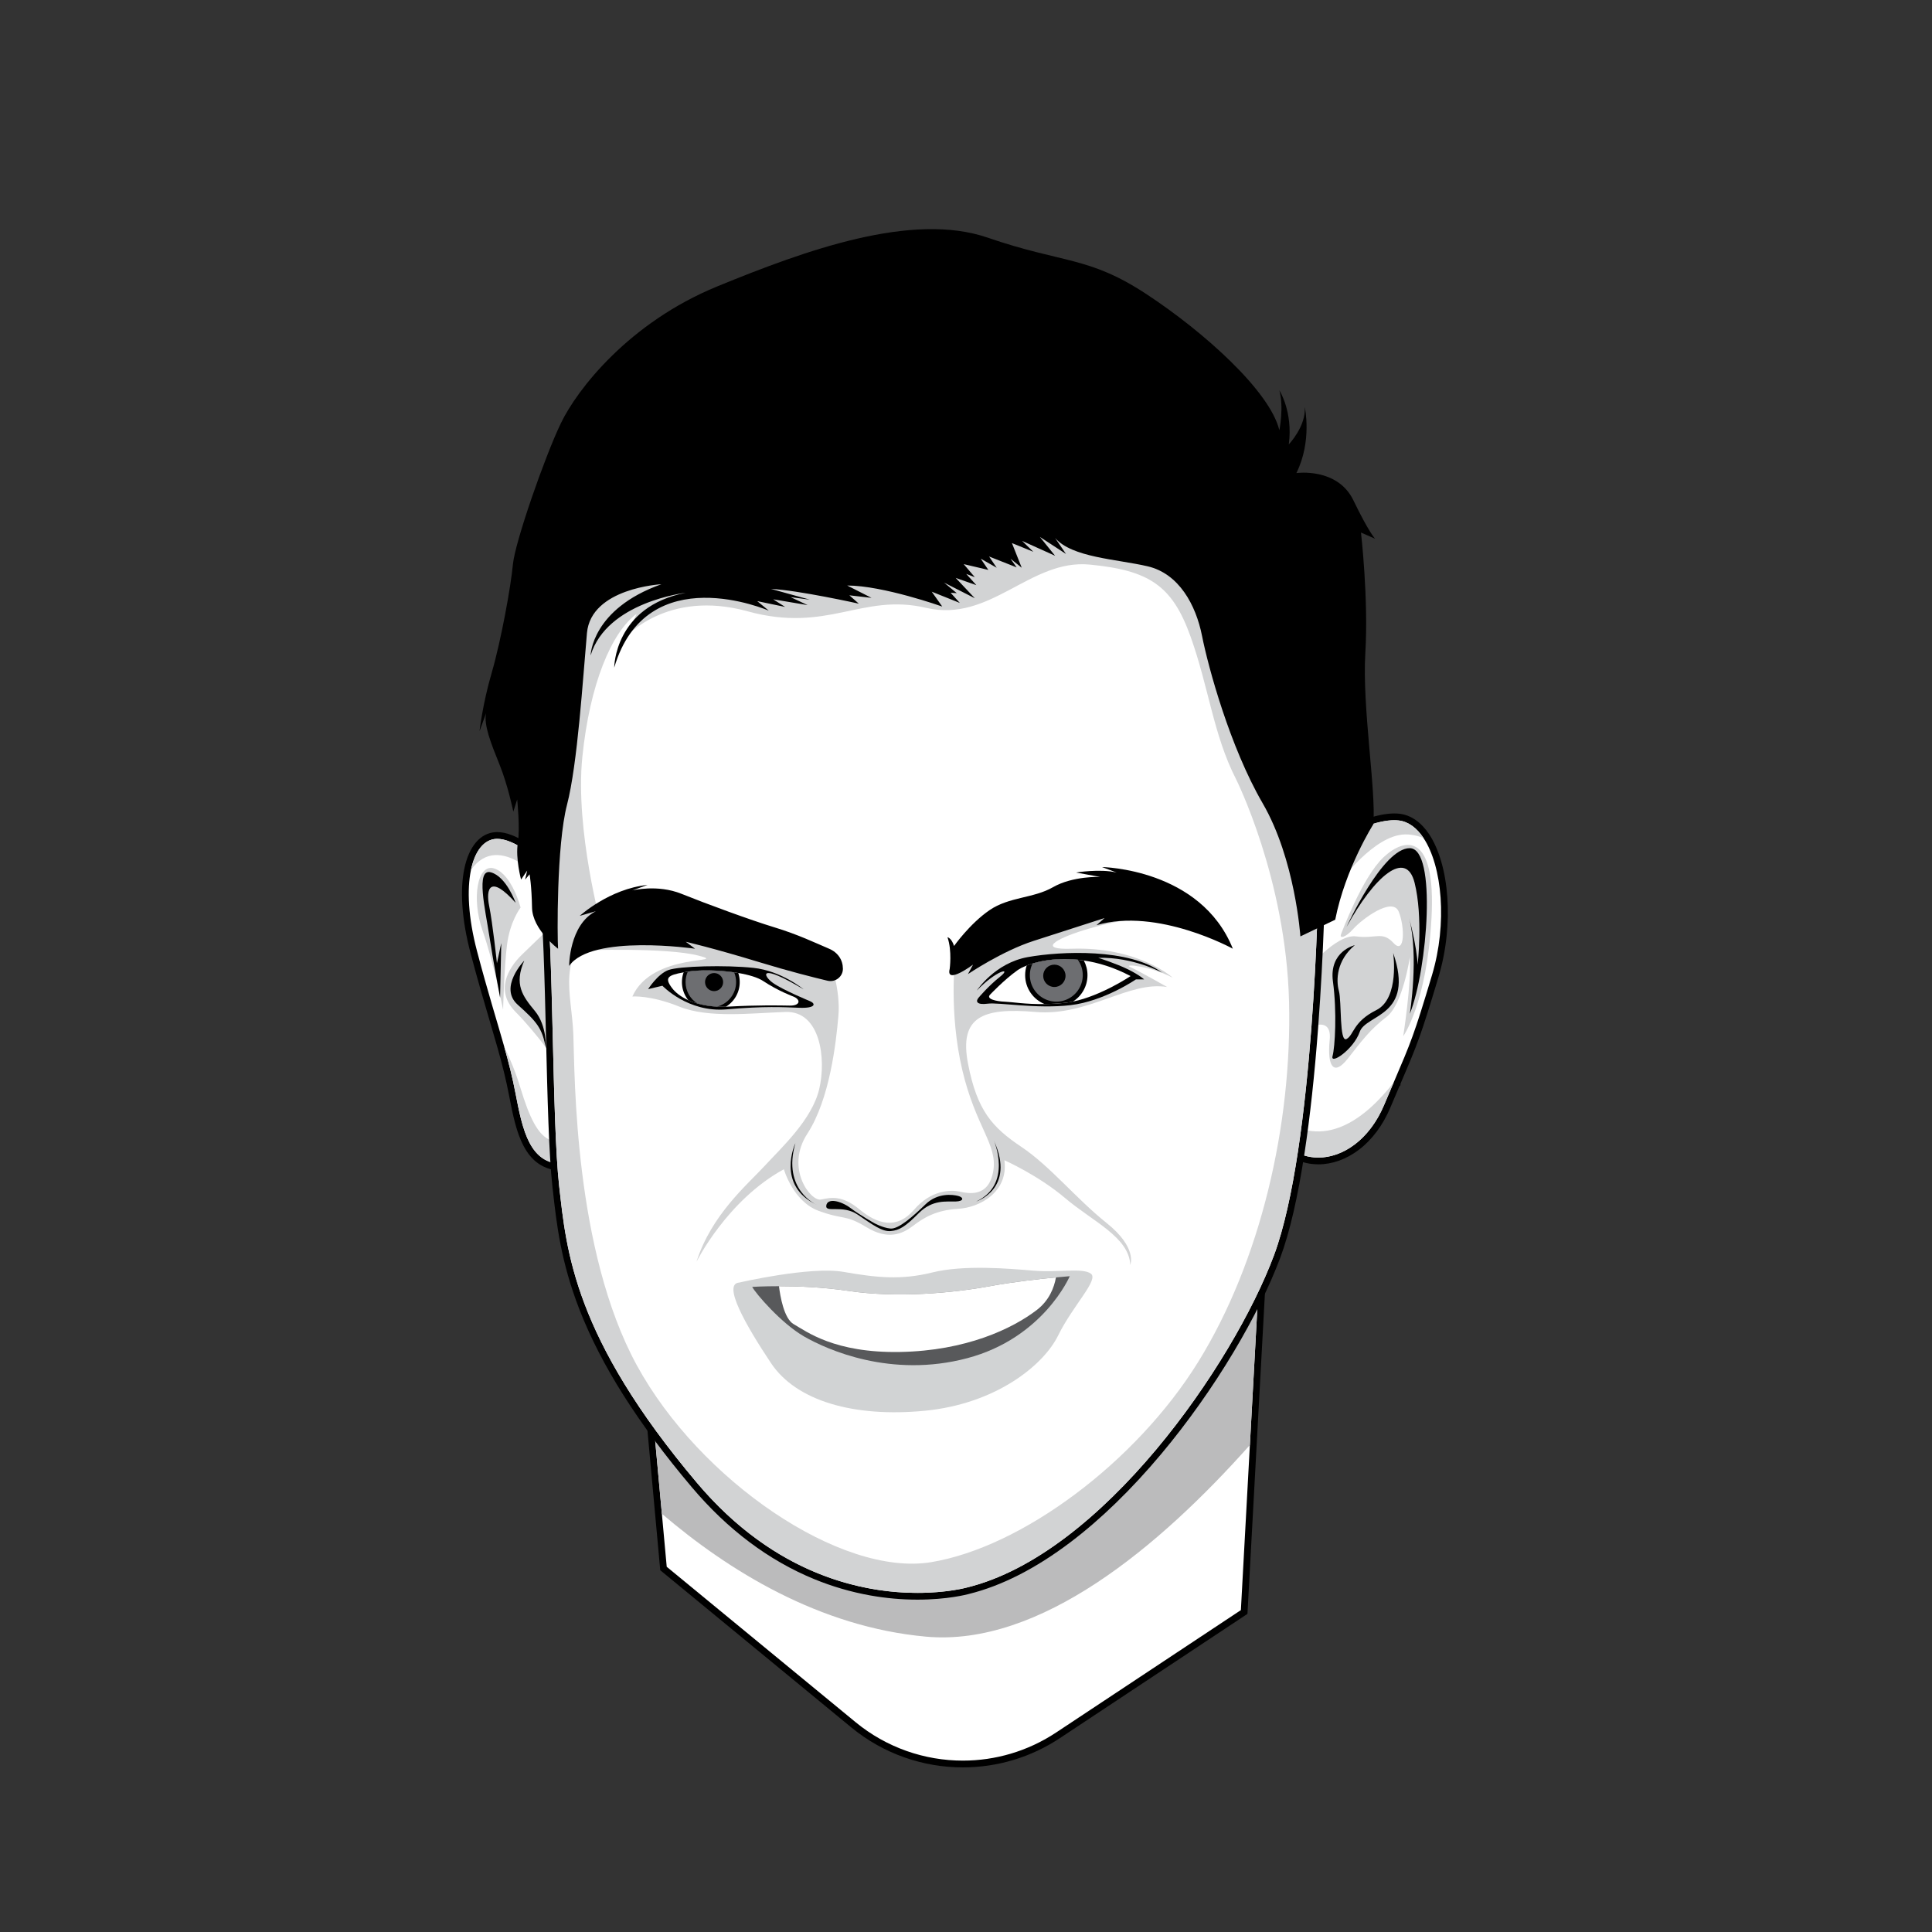<svg xmlns="http://www.w3.org/2000/svg" viewBox="0 0 4000 4000" style="enable-background:new 0 0 4000 4000" xml:space="preserve">
  <rect x="0" y="0" width="4000" height="4000" fill="#333333" stroke="none"/>
  <style>
    .st0{fill:#fff}.st2{fill:#d2d3d4}.st3{fill:#6d6e71}
  </style>
  <g id="Layer_4">
    <path class="st0" d="M1993.5 3652.17c-82.47 0-162.95-28.85-226.62-81.23l-393.21-323.54-43.83-478.59 1291.6-266.11-26.71 489.5-18.83 345.26-385.49 255.37c-58.58 38.82-126.67 59.34-196.91 59.34z"/>
    <path d="m2613.96 2511.39-26.21 480.43-18.64 341.75L2186.55 3587c-58.75 38.92-126.01 58.16-193.05 58.16-79.12 0-157.94-26.79-222.17-79.63l-390.95-321.69-10.05-109.8-32.94-359.65 1276.57-263m14.97-17.38-17.79 3.67-1276.57 263.01-12.26 2.53 1.14 12.46 32.94 359.65 10.05 109.8.53 5.82 4.51 3.71 390.95 321.69c32.85 27.02 69.77 47.89 109.73 62.02 39.04 13.8 79.86 20.8 121.33 20.8 71.62 0 141.05-20.92 200.79-60.49l382.56-253.43 5.86-3.89.38-7.02 18.64-341.75 26.21-480.43 1-18.15z"/>
    <path d="m2613.96 2511.39-26.21 480.43c-187.26 210.33-434.9 417.92-670.24 396.72-221.16-19.92-409.95-137.06-547.18-254.5l-32.94-359.65 1276.57-263z" style="fill:#bbbbbc"/>
  </g>
  <g id="Layer_3">
    <path class="st0" d="M2729.38 2403.66c-21.4 0-41.81-6.25-59.03-18.07-18.26-12.54-32.38-30.59-41.98-53.67-3.67-8.83-6.68-20.17-8.94-33.7l-.1-.59c-9.63-58.16-7.03-159.35 7.72-300.81 11-105.43 25.02-195.09 25.17-195.98l.46-2.94 2.43-1.71c.46-.32 46.36-32.44 100.16-60.73 55.92-29.39 100.13-44.29 131.39-44.29 3.54 0 6.96.19 10.17.57 21.37 2.53 40.82 16.15 56.25 39.4 19.86 29.9 32.82 75.03 36.49 127.06 3.77 53.44-2.65 111.25-18.09 162.78-36.79 122.78-43.77 139.09-77.27 217.46l-1.73 4.04v1.47l-1.1 1.11c-6.77 15.85-12.93 30.35-19.35 45.53-14.92 35.32-36.69 64.51-62.95 84.41-24.74 18.75-52.3 28.66-79.7 28.66z"/>
    <path d="M2886.66 1698.18c3.23 0 6.35.17 9.35.53 20.15 2.39 37.46 15.56 51.24 36.32 38.77 58.38 49.63 176.79 17.53 283.97-37.49 125.11-43.43 138.18-79.29 222.07 0 .01 0 .01-.01.03-5.77 13.5-12.3 28.85-19.89 46.79-30.59 72.45-85.95 108.78-136.2 108.78-39.5 0-75.84-22.44-94.55-67.42-3.57-8.6-6.37-19.46-8.5-32.17v-.01c-23.25-138.51 32.8-495.12 32.8-495.12s45.37-31.86 99.4-60.26c43.47-22.88 92.56-43.51 128.12-43.51m.01-14v14-14c-32.42 0-77.72 15.17-134.65 45.09-54.2 28.5-99.05 59.88-100.93 61.2l-4.86 3.41-.92 5.87c-.14.9-14.2 90.74-25.21 196.34-14.77 141.61-17.38 243.24-7.76 302.11v.01l.19 1.16c2.35 14.06 5.51 25.91 9.38 35.22 10.12 24.35 25.09 43.44 44.48 56.75 18.39 12.63 40.17 19.3 63 19.3 28.94 0 57.96-10.4 83.93-30.06 27.24-20.64 49.78-50.81 65.17-87.27 6.23-14.73 12.24-28.87 18.82-44.28l2.17-2.19.01-2.91 1.17-2.73c33.64-78.67 40.64-95.05 77.54-218.21 8.05-26.89 13.69-55.12 16.77-83.91 2.93-27.48 3.47-54.86 1.6-81.38-3.76-53.22-17.12-99.55-37.65-130.44-16.6-25.01-37.78-39.7-61.25-42.48-3.5-.39-7.2-.6-11-.6z"/>
    <path class="st0" d="M1165.07 2416.84c-33.65 0-58.23-15.71-75.12-48.02-13.97-26.71-21.23-60.88-29.27-102.78-5.76-30.08-12.72-58.91-23.27-96.41l-.26-.93v-.01c-5.08-18.07-10.66-36.94-16.55-56.91-11.61-39.34-24.77-83.92-39.75-140.82-17.35-65.85-21.85-126.6-12.65-171.06 8.89-42.97 30.19-68.51 58.43-70.07.94-.05 1.9-.08 2.86-.08 35.31 0 79.2 34.43 109.8 63.31 10.44 9.86 16.92 16.85 17.19 17.14l1.1 1.19.47 1.55c.27.89 27.11 90.73 51.93 198.7 33.41 145.37 47.46 252.65 41.74 318.88-3.85 44.67-17.25 70.94-39.83 78.1-17.2 5.46-32.95 8.22-46.82 8.22z"/>
    <path d="M1029.49 1736.76c34.75 0 80.65 38.42 105 61.4 10.39 9.81 16.86 16.8 16.86 16.8s107.03 357.03 93.4 514.97c-3.33 38.64-13.88 65.35-34.97 72.03-17.04 5.39-31.83 7.88-44.71 7.88-68.25 0-83.04-69.67-97.52-145.12-6.5-33.91-14.27-64.51-23.41-96.99v-.01c-15.01-53.43-33.72-111.93-56.53-198.54-18.42-69.9-20.91-127.48-12.56-167.86 8.29-40.05 27.26-63.14 51.96-64.5.83-.04 1.65-.06 2.48-.06m.01-14v14-14c-1.09 0-2.18.03-3.24.09-31.67 1.74-55.32 29.31-64.91 75.64-4.58 22.15-5.94 47.93-4.02 76.63 2.02 30.28 7.66 63.13 16.75 97.64 15.01 56.99 28.19 101.63 39.81 141.01 5.79 19.62 11.27 38.2 16.28 55.96l.5 1.8c10.49 37.3 17.41 65.96 23.14 95.83 8.15 42.47 15.53 77.14 29.94 104.7 8.6 16.45 18.87 28.63 31.4 37.25 14.02 9.64 30.81 14.53 49.93 14.53 14.59 0 31.05-2.87 48.93-8.53 14.07-4.46 25.05-15.06 32.64-31.52 6.23-13.5 10.17-30.73 12.06-52.66 3.2-37.1.19-87.67-8.94-150.32-7.24-49.64-18.32-107.08-32.95-170.73-24.87-108.2-51.78-198.25-52.04-199.14l-.93-3.11-2.2-2.38c-.28-.3-6.91-7.46-17.53-17.48-31.54-29.75-77.01-65.21-114.62-65.21z"/>
    <path class="st2" d="M2776.38 1934.57s43.4-117.8 88.18-159.82c44.78-42.02 108.84-50.98 99.2 126.07s-58.55 244.55-58.55 244.55 17.22-108.84 13.78-163.95c0 0-14.18 97.82-48.42 124s-51.46 50.04-80.4 86.67c-28.93 36.64-42.71 15.97-37.2-39.14 5.51-55.11-50.98-21.36-50.98-21.36v-119.87s64.07-78.53 105.4-73.02c41.33 5.51 54.42-11.71 77.84 13.78s23.63-32.38 10.78-64.75c-12.85-32.38-76.57 15.66-93.84 35.13-17.29 19.48-29.08 20.31-25.79 11.71z"/>
    <path class="st2" d="M2947.25 1735.02c-16.52-6.43-34.07-9.51-51.24-5.98-64.16 13.19-128.68 106.31-128.68 106.31s-4.54-46.75-8.8-93.69c47.44-24.93 101.54-47.22 137.48-42.96 20.15 2.39 37.47 15.57 51.24 36.32zM2885.47 2241.09c-5.77 13.5-12.3 28.85-19.89 46.79-54.65 129.4-188.25 143.57-230.75 41.36-3.57-8.6-6.37-19.46-8.5-32.17 6.5 4.29 13.41 9.23 20.75 14.88 93.3 71.67 179.44 4.7 238.39-70.86zM1077.8 1878.98s-17.42-67.87-53.6-80.6c-36.18-12.73-48.26 62.63-25.25 127.98 23.01 65.35 42.67 164.05 42.67 164.05s2.01-84.98 8.04-133.89 28.14-77.54 28.14-77.54z"/>
    <path class="st2" d="M1150.84 1908.93s-41.54 39.53-70.35 67.67c-28.81 28.14-56.01 74.94-12.93 118.55s89.98 109.27 91.99 114.63-8.71-300.85-8.71-300.85zM1134.49 1798.15l-4.3 33.97s-96.15-115.46-155.14-30.81c8.29-40.05 27.26-63.14 51.96-64.5 35.02-1.9 82.55 37.82 107.48 61.34zM1244.75 2329.93c-3.33 38.64-13.88 65.35-34.97 72.03-107.35 33.97-125.02-47.56-142.23-137.24-6.5-33.91-14.27-64.51-23.41-96.99 11.9 24.07 23.68 52.6 33.65 85.6 36.86 121.94 67.68 130.65 148.09 84.43 7.2-4.13 13.46-6.67 18.87-7.83z"/>
    <g>
      <path class="st0" d="M1899.52 3304.9c-72.31 0-143.43-14.16-211.37-42.07-92.99-38.21-177.24-101.52-250.4-188.16-111.31-131.81-187.02-251.47-231.46-365.83-38.35-98.67-46.96-175.75-54.56-243.74l-.96-8.56c-7.41-65.89-10.36-187.99-13.22-306.06-3-123.95-6.09-252.12-14.3-317.47-.58-4.64-1.26-9.9-2.02-15.74-10.04-77.76-33.55-259.87-16.92-436.03 9.37-99.3 30.27-182.59 62.12-247.57 38.74-79.04 94.3-132.33 165.14-158.36 71.21-26.17 168.75-48.55 282.08-64.72 115.51-16.48 238.71-25.19 356.29-25.19 154.31 0 291.14 15.1 395.69 43.68 123.1 33.65 200.63 84.91 230.41 152.37 26.22 59.38 49.92 135.54 70.43 226.36 16.38 72.5 30.79 154.5 42.83 243.71 20.49 151.83 27.11 273.64 27.17 274.85l.01.24v.24c-.02 1.37-2.14 139.01-14.51 302.35-16.63 219.64-42.83 378.59-77.88 472.42-46.42 124.28-140.4 279.2-245.27 404.3-61.01 72.78-123.85 133.85-186.75 181.52-71.13 53.89-141.18 89.57-208.2 106.04-2.9.8-42.36 11.42-104.35 11.42z"/>
      <path d="M1969.94 892.39c285.81 0 557.87 51.86 619.7 191.88 114.15 258.52 139.85 742.46 139.85 742.46s-7.99 547.64-91.94 772.42c-83.95 224.78-355.1 618.71-635.44 687.54 0 0-39.75 11.2-102.57 11.2-110.86 0-293.56-34.88-456.43-227.75-255.16-302.16-270.27-480.1-285.38-614.4-15.11-134.29-11.4-495.19-27.52-623.62-16.12-128.43-106.77-736.11 203.79-850.26 142.33-52.31 394.06-89.47 635.94-89.47m.04-14v14l-.02-14c-117.93 0-241.47 8.74-357.3 25.26-113.81 16.24-211.85 38.74-283.51 65.08-72.59 26.68-129.45 81.14-169.01 161.85-32.22 65.74-53.35 149.85-62.8 249.99-16.7 176.93 6.88 359.58 16.95 437.58.75 5.83 1.43 11.09 2.01 15.72 8.16 65 11.25 193 14.24 316.77 2.86 118.22 5.81 240.47 13.26 306.67.32 2.83.64 5.68.96 8.55 7.65 68.42 16.31 145.98 54.99 245.5 44.73 115.09 120.83 235.4 232.64 367.81 73.9 87.51 159.05 151.47 253.09 190.12 37.57 15.44 76.73 26.85 116.39 33.92 32.32 5.76 65.17 8.68 97.64 8.68 62.15 0 102.28-10.6 106.12-11.66 67.92-16.71 138.79-52.79 210.65-107.24 63.32-47.98 126.54-109.41 187.89-182.6 53.98-64.39 105.88-137.53 150.08-211.49 41.17-68.88 74.49-136.26 96.38-194.86 19.49-52.18 36.48-125.63 50.51-218.32 11.16-73.73 20.51-159.87 27.79-256.02 12.38-163.54 14.51-301.4 14.53-302.77l.01-.47-.03-.47c-.06-1.22-6.69-123.31-27.22-275.42-12.07-89.41-26.52-171.61-42.94-244.32-20.62-91.26-44.46-167.85-70.86-227.64-30.68-69.48-109.73-122.06-234.96-156.3-105.12-28.73-242.57-43.92-397.48-43.92z"/>
    </g>
  </g>
  <g id="Layer_5">
    <path class="st2" d="M1205.67 1967.53s174.53-6.31 240.77 11.04c66.24 17.35-95.68-8.41-137.21 84.64 0 0 36.8-3.42 97.26 20.9s147.72 13.54 219.74 11.04c72.02-2.5 84.92 96.48 69.84 159.81-15.08 63.32-77.65 120.61-113.08 159.06-35.43 38.45-110.06 101.01-140.97 198.26 0 0 63.32-127.4 180.92-191.47 0 0 18.91 66.52 71.76 86.02s54.39 6.67 99.03 33.86c44.64 27.19 74.23 14.37 96.38-2.57s48.31-32.84 93.47-35.4c45.15-2.57 104.67-34.89 95.95-100.57 0 0 69.51 30.66 126.07 78.65 56.56 47.99 131.97 80.56 134.54 137.97 0 0 15.43-35.14-48.85-86.55-64.27-51.42-116.55-117.41-176.54-157.68s-91.7-74.56-110.55-172.25c-18.85-97.7 30.85-116.57 139.69-107.13 108.84 9.44 192.82-64.82 272.52-51.69 0 0-57.23-32.61-75.71-41-18.48-8.4 42.77-1.98 87.22 21.73 0 0-71.12-64.59-209.42-59.95-138.3 4.64 132.86-86.74 219.3-61.05l-40.01-24.2-191.74 8.89-228.57 95.32s-13.2 112.61 14.74 231.64 73.67 154.54 64.24 209.78c-9.42 55.24-51.33 46.36-69.26 42.48-17.93-3.88-59.13-4.1-94.74 37.54-35.61 41.64-76.37 29.77-112.61-.43-36.24-30.2-59.22-25.01-80.25-20.71-21.03 4.3-74.64-64.72-28.05-136.34 46.6-71.62 59.54-188.98 64.29-244.21 4.75-55.23-17.26-112.61-17.26-112.61l-223.93-72.92-195.89-13.81-67.31 43.15-25.78 20.76z"/>
    <path class="st2" d="M2589.63 1084.28c-114.16-258.51-945.1-216.55-1255.66-102.4-310.56 114.16-219.9 721.83-203.78 850.26 16.12 128.43 12.42 489.33 27.53 623.63 15.11 134.29 30.21 312.23 285.37 614.39 255.17 302.17 559 216.56 559 216.56 280.34-68.84 551.49-462.77 635.45-687.55 83.94-224.78 91.93-772.42 91.93-772.42s-25.69-483.96-139.84-742.47zm-108.94 1735.49c-129.09 208.15-365.42 383.58-552.67 414.5-187.25 30.9-479.92-169.77-609.67-407.79-129.76-238.01-128.21-597.93-131.31-684.43-3.09-86.5-38.22-168.37 58.9-220.89 0 0-55.66-202.36-40.28-353.73 15.36-151.39 60.67-258.85 112.54-296.57l-24.16 49.51s86.64-100.79 253.44-54.81c166.79 45.97 236.68-38.31 370.01-7.07s215.27-101.38 338.45-89.59c123.18 11.78 171.21 43.29 209.05 149.22 37.83 105.94 47.18 203.12 93.85 294.52 0 0 103.63 205.91 109.99 461.1 6.38 255.18-59.06 537.87-188.14 746.03z"/>
  </g>
  <g id="Layer_2">
    <path d="M1591.72 1264.32s-252.68-110.34-320.06 117.92c0 0 0-126.34 148.24-154.97 0 0-163.4 18.53-197.09 129.71 0 0 1.68-96.02 146.55-147.39 0 0-145.71 7.58-154.13 101.07-8.42 93.49-19.37 271.21-41.27 355.43-21.9 84.23-20.21 275.42-18.53 298.16 0 0-53.06-39.59-53.9-85.07-.84-45.48-5.05-69.06-5.05-69.06l-9.26 10.95 4.21-18.53-12.63 18.53s-11.79-44.64-6.74-74.96c5.05-30.32-1.26-90.96-1.26-90.96l-8.01 25.27s-10.95-53.9-28.64-97.7c-17.69-43.8-32.85-81.7-27.79-106.12l-13.48 37.06s5.9-54.75 25.27-121.28 39.59-178.56 43.8-224.04c4.21-45.48 65.7-222.35 99.39-292.26s140.66-208.04 323.43-283 403.44-154.97 560.1-101.07 208.04 37.9 327.64 116.23 256.73 201.39 276.26 282.52c0 0 9.77-47.33 0-82.64 0 0 28.55 44.32 19.53 111.93 0 0 36.06-37.56 33.05-77.38 0 0 15.78 69.86-17.28 136.72 0 0 84.89-12.02 117.94 56.34s45.07 79.63 45.07 79.63l-29.3-12.77s15.78 136.72 9.01 249.41c-6.76 112.68 22.54 283.96 16.53 354.58 0 0-57.84 90.9-78.88 197.57l-72.12 34.56s-10.52-159.26-78.13-275.7-112.68-281.71-125.46-346.32c-12.77-64.61-48.08-129.21-112.68-144.24-64.61-15.02-156.26-18.03-191.56-58.6l22.54 33.05-54.09-35.31 31.55 39.06-68.36-30.8 23.29 22.54-44.32-18.03 20.28 51.08-23.29-18.78 12.77 18.03-57.09-22.54 15.78 23.29-33.05-18.78 15.78 23.29-51.08-12.02 23.04 27.04-17.78-6.76 21.03 23.29-42.82-15.02 39.57 42.07-63.61-32.3 26.29 21.79-12.77-.75 19.09 21.03-58.15-23.29 21.79 30.8s-122.45-43.57-196.82-43.57l50.33 25.54-45.82-5.26 19.53 17.28s-126.21-28-181.8-30.53l80.38 22.26-39.82-5.26 35.31 16.53-71.37-12.02 24.79 15.78-57.84-12.02 23.97 19.76z"/>
    <path d="M1745.15 2005.54c.14 16.6-15.64 28.78-31.8 24.96-28.22-6.69-79.71-19.63-141.69-38.57-94.83-28.97-151.9-42.14-151.9-42.14l19.32 14.44s-214.24-31.13-260.77 35.6c0 0 0-85.17 55.32-113.26l-33.36 9.66s61.46-56.19 140.48-64.1l-31.61 11.41s51.8-13.17 101.85 7.02 143.12 54.44 192.29 69.36c49.17 14.93 85.17 32.4 113.26 44.3 18.35 7.79 28.46 23.23 28.61 41.32zM1966.2 2006.22s5.3-37.07-4.54-65.81c0 0 8.32 1.51 13.62 18.15 0 0 32.53-46.14 73.38-74.13 40.85-27.99 90.77-24.21 131.62-47.66 40.85-23.45 97.58-21.18 97.58-21.18l-49.93-9.08s49.17-8.32 83.97 0l-30.26-11.35s204.24 3.01 270.81 169.06c0 0-155.83-85.85-282.16-48.78l16.64-14.75s-80.94 26.1-146.75 47.28-136.16 68.84-136.16 68.84l10.59-19.67c0 .01-56.73 42.37-48.41 9.08z"/>
    <path d="M1677.29 2072.94s-55.9-23.02-76.86-37.82-31.65-43.57 63.3 13.15c0 0-46.04-38.23-103.58-44.39-57.54-6.17-154.14-3.7-176.33 4.52-22.2 8.22-41.93 39.46-41.93 39.46l29.59-6.99s52.61 55.9 132.76 48.91c80.15-6.99 117.14-4.52 150.85-3.29s34.18-8.47 22.2-13.55z"/>
    <path class="st0" d="M1634.95 2081.99c-22.2-.42-66.59-1.24-125.77 2.05-2.09.12-4.15.2-6.19.27-6.43.19-12.64.11-18.62-.2-15.07-.8-28.68-3.13-40.7-6.59-6.72-1.93-12.95-4.22-18.64-6.79-15.21-6.87-26.66-15.75-33.83-25.31-15.9-21.17-8.69-26.41 24.18-32.29 2.6-.47 5.38-.94 8.3-1.43.12-.03.24-.04.38-.05 23.17-3.76 61.72-3.4 95.95 1.51 2.86.4 5.69.85 8.48 1.32 21.48 3.64 40.5 9.18 51.8 16.74 30.42 20.34 62.88 32.28 62.88 32.28 14.93 6.18 13.98 18.89-8.22 18.49z"/>
    <path d="M1531.52 2033.31c0 21.58-11.41 40.47-28.53 50.99-6.43.19-12.64.11-18.62-.2-15.07-.8-28.68-3.13-40.7-6.59-6.72-1.93-12.95-4.22-18.64-6.79a59.557 59.557 0 0 1-13.14-37.41c0-7.09 1.23-13.88 3.49-20.19 2.6-.47 5.38-.94 8.3-1.43.12-.03.24-.04.38-.05 23.17-3.76 61.72-3.4 95.95 1.51 2.86.4 5.69.85 8.48 1.32a59.68 59.68 0 0 1 3.03 18.84z"/>
    <path class="st3" d="M1524.04 2033.31c0 24.54-16.89 45.13-39.67 50.79-15.07-.8-28.68-3.13-40.7-6.59-14.61-9.28-24.3-25.6-24.3-44.2 0-7.72 1.67-15.07 4.69-21.67 23.17-3.76 61.72-3.4 95.95 1.51 2.6 6.2 4.03 13.02 4.03 20.16z"/>
    <circle cx="1478.45" cy="2033.31" r="18.72"/>
    <path d="M2026.01 2065.69s19.5-23.6 44.64-43.61c25.14-20.01-7.18-13.85-48.23 28.73 0 0 36.94-56.95 105.7-69.27 68.76-12.31 210.37-18.47 278.1 32.33 0 0-60.03-32.84-132.38-30.79 0 0 38.48 12.31 62.09 24.12s32.84 20.52 32.84 20.52h-16.93s-65.68 45.15-135.46 53.36-148.29-6.16-171.38-3.08-25.49-4.88-18.99-12.31z"/>
    <path class="st0" d="M2340.72 2020.87s-60.6 40.81-119.45 52.8c-5.09 1.02-10.16 1.85-15.19 2.41-15.73 1.75-30.17 2.55-43.31 2.74-39.63.57-67.3-4.34-81.49-4.86-18.91-.71-40.32-5.59-31.36-14.72 0 0 28.77-30.51 56.25-50.13 4.6-3.29 11.16-6.77 19.41-10 3.75-1.48 7.83-2.9 12.25-4.23 23.41-7.09 55.89-11.7 93.62-7.86 4.1.42 8.26.94 12.49 1.58 29.95 4.42 62.79 14.27 96.78 32.27z"/>
    <path d="M2251.52 2018.99c0 23.04-12.07 43.27-30.25 54.69-5.09 1.02-10.16 1.85-15.19 2.41-15.73 1.75-30.17 2.55-43.31 2.74-23.65-9.57-40.32-32.76-40.32-59.83 0-6.94 1.09-13.61 3.13-19.88 3.75-1.48 7.83-2.9 12.25-4.23 23.41-7.09 55.89-11.7 93.62-7.86 4.1.42 8.26.94 12.49 1.58 4.83 9.04 7.58 19.38 7.58 30.38z"/>
    <path class="st3" d="M2241.74 2018.99c0 30.24-24.51 54.75-54.75 54.75s-54.75-24.51-54.75-54.75c0-8.65 2.01-16.83 5.59-24.11 23.41-7.09 55.89-11.7 93.62-7.86a54.566 54.566 0 0 1 10.29 31.97z"/>
    <circle cx="2182.94" cy="2020.33" r="23.13"/>
    <path d="M1691.36 2494.69s-72.5-30.5-44.65-127.76c0 0-41.11 87.53 44.65 127.76zM2057.83 2361.62s39.34 90.18-36.69 125.99c0 0 82.22-26.08 36.69-125.99zM1810.02 2532.32s-28.57-15.88-49.07-31.17c-20.49-15.3-47.91-21.36-50.22-5.2s33.48-2.6 64.94 18.76c31.46 21.36 50.8 35.79 68.7 34.06 17.9-1.73 29.44-8.66 58.02-37.23s57.44-23.33 75.91-23.93c18.47-.6 16.74-8.69 5.48-11.57-11.26-2.89-42.43-6.93-67.54 17.32-25.11 24.25-56 51.95-72.74 50.22-16.74-1.73-33.48-11.26-33.48-11.26z"/>
    <path d="M1530.51 2655.4s147.02-34.06 215.74-22.11c68.73 11.95 118.93 17.33 184.07 1.2 65.14-16.14 157.77-8.07 209.17-3.74s101.6-6.42 118.93 6.13-37.05 65.74-67.53 127.89-129.09 141.64-275.51 155.98-266.54-19.72-319.13-98.61c-52.59-78.89-101-164.35-65.74-166.74z" style="fill:#d1d3d4"/>
    <path d="M2214.8 2642.25s-54.39 127.89-212.17 169.72c-157.76 41.84-289.84-17.33-337.66-44.82-47.81-27.49-100.72-89.51-107.58-102.78 0 0 21.83-1.44 55.37-1.44 37.96 0 90.95 1.87 144.25 9.8 100.4 14.94 215.74 4.3 292.24-9.8 49.63-9.15 104.56-15.13 137-18.19 17.57-1.68 28.55-2.49 28.55-2.49z" style="fill:#58595b"/>
    <path class="st0" d="M2186.26 2644.73c-3.81 21.32-14.03 47.81-39.74 67.5-50.7 38.81-146.46 84.35-282.85 86.87-136.4 2.52-194.31-42.8-220.33-57.49-20.27-11.44-28.1-58.46-30.56-78.69 37.96 0 90.95 1.87 144.25 9.8 100.4 14.94 215.74 4.3 292.24-9.8 49.62-9.14 104.55-15.13 136.99-18.19z"/>
    <path d="M2787.92 1919.08s74.65-163.77 131.02-163.01 36.56 251.37 0 342.77c0 0 19.04-119.59-1.52-198.05 0 0 15.96 57.97 17.65 96.68 0 0 11.42-98.62-6.24-169.57-17.67-70.94-83.68-13.22-140.91 91.18z"/>
    <path d="M2804.99 1956.86s-53.8 12.43-45.26 75.39 4.27 135.55-.85 154.34c-5.12 18.79 43.55-13.66 56.36-50.39 12.81-36.72 114.58-31.75 69.17-163.25 0 0 13.85 94.01-34.88 118.37-48.73 24.37-46.26 51.5-61.61 59.81-15.36 8.31-9.82-77.53-15.91-99.68-6.09-22.14-4.91-62.93 32.98-94.59zM1067.56 1869.19s-19.06-54.2-51.22-63.13-11.32 78.61-3.57 129.83 22.63 129.83 22.63 129.83l2.38-113.16-8.93 41.69s-8.93-83.38-16.08-118.52 1.15-66.55 54.79-6.54zM1085.42 1988.9s-53.6 55.39-13.7 91.12c39.9 35.73 51.22 48.84 58.37 90.53 0 0 2.98-46.44-22.63-77.42-25.61-30.97-43.48-54.8-22.04-104.23z"/>
  </g>
</svg>